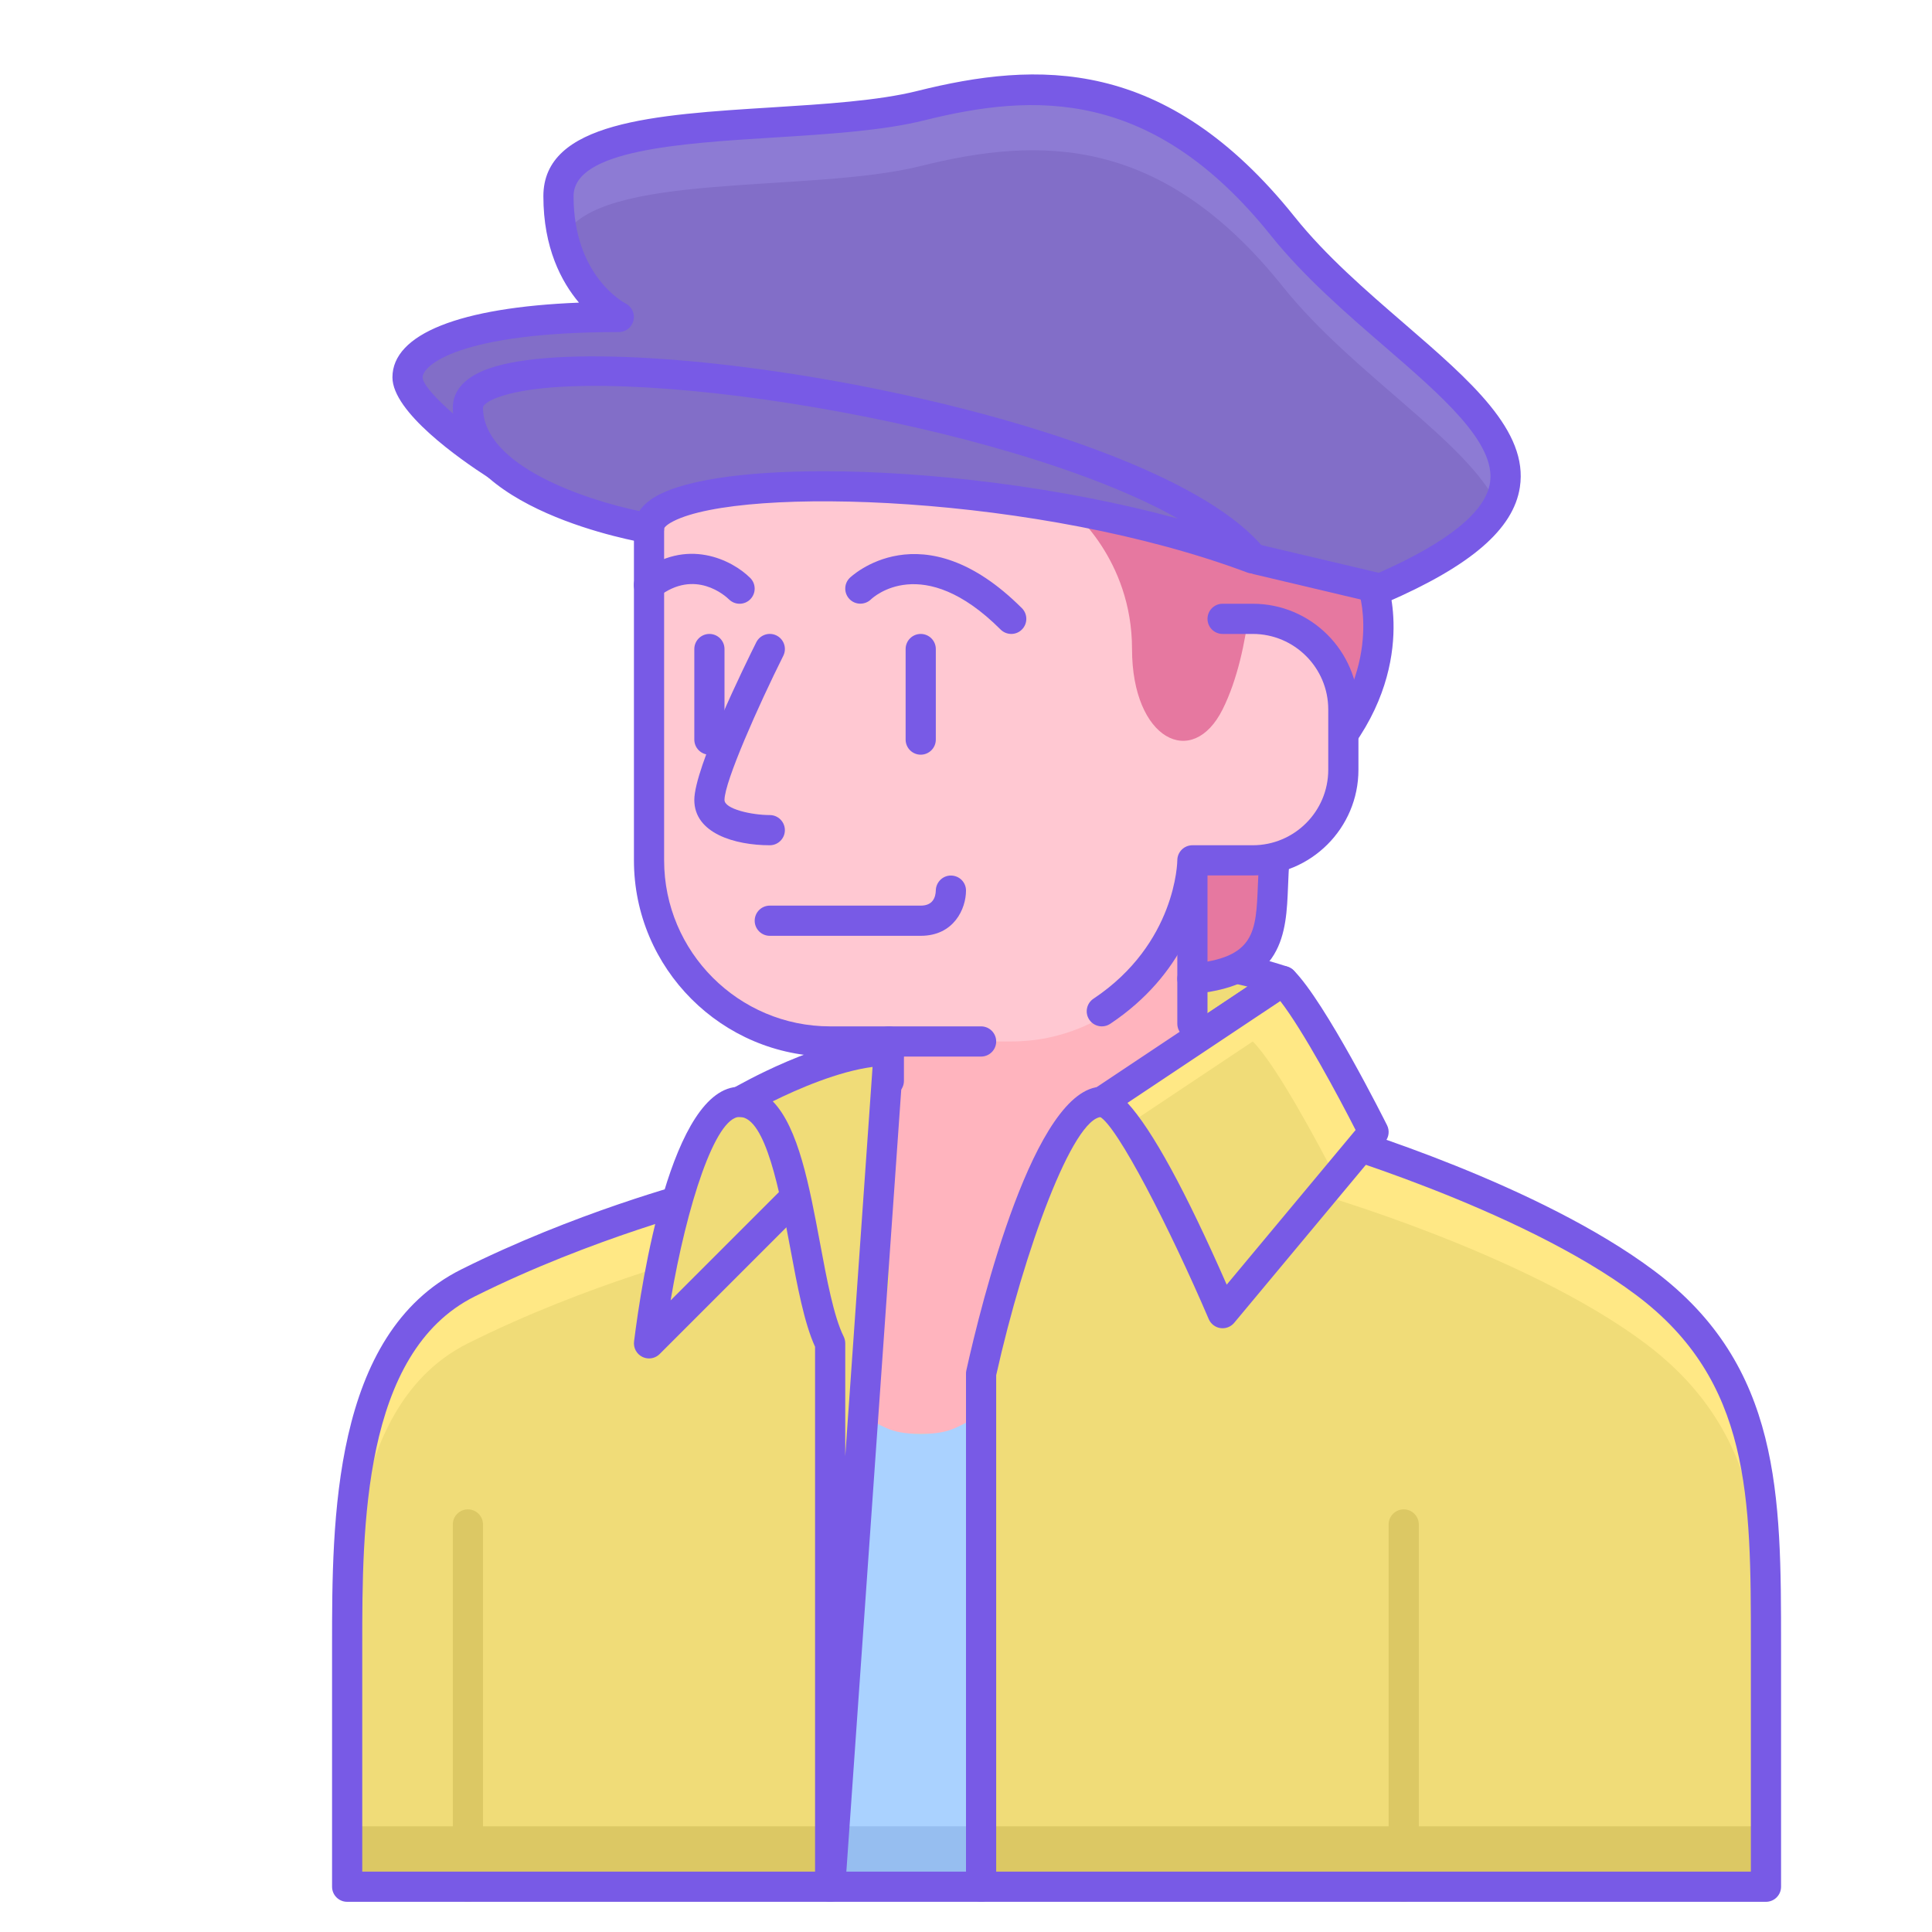 <svg enable-background="new 0 0 64 64" height="512" viewBox="0 0 64 64" width="512" xmlns="http://www.w3.org/2000/svg"><path d="m42.5 32.5c-3-1-7-1-7-1l1 5z" fill="#f0dc78"/><path d="m36.5 37c-.065 0-.13-.013-.191-.038-.154-.063-.266-.2-.299-.364l-1-5c-.029-.146.009-.299.104-.415.094-.116.236-.183.386-.183.167 0 4.116.012 7.158 1.025.181.061.312.219.337.408s-.06.377-.218.482l-6 4c-.083.057-.18.085-.277.085zm-.387-4.985.731 3.655 4.482-2.988c-1.988-.494-4.175-.629-5.213-.667z" fill="#785ae6"/><path d="m29.445 34.5v1.305l-5.945 3.695s-4 1-8 3-4 8-4 12 0 8 0 8h47s0-3 0-8 0-9-4-12-11-5-11-5l-5-3.588v-2.172z" fill="#f0dc78"/><path d="m15.5 44.5c4-2 8-3 8-3l5.945-3.695v-1.305l9.055-2.76v-2l-9.055 2.76v1.305l-5.945 3.695s-4 1-8 3-4 8-4 12v2c0-4 0-10 4-12z" fill="#ffe885"/><path d="m54.5 42.5c-4-3-11-5-11-5l-5-3.588v2l5 3.588s7 2 11 5 4 7 4 12c0-.626 0-1.29 0-2 0-5 0-9-4-12z" fill="#ffe885"/><path d="m29.445 32.5v10l-1 5h4l2.386-9.88 4.669-3.12v-5.76z" fill="#ffb4be"/><path d="m45.5 19.5s1 3-2 6 1 6.962-4 6.962v-14.43z" fill="#e678a0"/><path d="m39.5 32.924c-.256 0-.474-.195-.498-.455-.025-.274.178-.518.453-.543 2.119-.193 2.153-1.05 2.214-2.604.05-1.251.111-2.809 1.478-4.175 2.75-2.75 1.888-5.461 1.879-5.488-.087-.262.054-.545.316-.633.265-.088.545.056.632.316.045.135 1.062 3.33-2.121 6.512-1.089 1.09-1.138 2.318-1.185 3.507-.061 1.542-.13 3.289-3.123 3.562-.015 0-.03.001-.045.001z" fill="#785ae6"/><path d="m16.451 15.402s-2.951-1.902-2.951-2.902 2-2 7-2c0 0-2-1-2-4s8-2 12-3 8-1 12 4 12.445 8 3.222 12l-4.222-1z" fill="#826ec8"/><path d="m30.5 5.5c4-1 8-1 12 4 2.311 2.888 6.099 5.109 7.113 7.241 1.513-2.803-4.077-5.446-7.113-9.241-4-5-8-5-12-4s-12 0-12 3c0 .514.073.95.17 1.352 1.124-2.194 8.156-1.433 11.83-2.352z" fill="#8d7bd4"/><path d="m45.722 20c-.039 0-.077-.005-.115-.014l-4.222-1-24.996-3.089c-.075-.009-.146-.035-.209-.076-.956-.615-3.18-2.173-3.18-3.321 0-1.436 2.232-2.318 6.179-2.475-.583-.691-1.179-1.815-1.179-3.525 0-2.47 3.682-2.7 7.58-2.943 1.726-.108 3.51-.22 4.799-.542 3.971-.992 8.234-1.174 12.512 4.173 1.028 1.285 2.351 2.429 3.629 3.533 2.207 1.907 4.113 3.555 3.828 5.418-.212 1.389-1.619 2.603-4.427 3.82-.063.027-.131.041-.199.041zm-29.096-5.081 24.935 3.085 4.113.971c2.297-1.016 3.537-2.021 3.685-2.986.201-1.318-1.593-2.869-3.493-4.511-1.252-1.082-2.671-2.309-3.757-3.665-3.925-4.906-7.841-4.738-11.488-3.827-1.377.344-3.208.459-4.979.569-3.113.194-6.642.415-6.642 1.945 0 2.63 1.656 3.518 1.727 3.555.205.105.312.339.258.562-.055.225-.255.383-.485.383-5.306 0-6.5 1.111-6.5 1.5 0 .372 1.24 1.511 2.626 2.419z" fill="#785ae6"/><path d="m21.5 14.5v14c0 3.314 2.686 6 6 6h6c3.314 0 6-2.686 6-6h2c1.657 0 3-1.343 3-3v-2c0-1.657-1.343-3-3-3h-2l-5-6z" fill="#ffc8d2"/><path d="m35.459 16.879s2.041 1.621 2.041 4.621 2 4 3 2 1-5 1-5z" fill="#e678a0"/><g fill="#785ae6"><path d="m23.5 25c-.276 0-.5-.224-.5-.5v-3c0-.276.224-.5.5-.5s.5.224.5.5v3c0 .276-.224.5-.5.5z"/><path d="m33.5 21c-.128 0-.256-.049-.354-.146-2.588-2.586-4.228-1.063-4.296-.997-.198.189-.514.188-.706-.008-.192-.195-.192-.508.001-.702.023-.023 2.391-2.315 5.707 1 .195.195.195.512 0 .707-.096.097-.224.146-.352.146z"/><path d="m24.5 20c-.127 0-.254-.048-.352-.145-.111-.108-1.123-1.033-2.343-.083-.218.172-.532.13-.702-.086-.17-.218-.131-.531.086-.701 1.554-1.217 3.076-.426 3.664.161.195.195.195.512 0 .707-.097.098-.225.147-.353.147z"/><path d="m36.5 34c-.162 0-.32-.078-.417-.223-.153-.229-.091-.54.139-.693 2.746-1.83 2.778-4.557 2.778-4.584 0-.276.224-.5.5-.5h2c1.378 0 2.5-1.121 2.5-2.5v-2c0-1.379-1.122-2.5-2.5-2.5h-1c-.276 0-.5-.224-.5-.5s.224-.5.5-.5h1c1.93 0 3.5 1.57 3.5 3.5v2c0 1.93-1.57 3.5-3.5 3.5h-1.541c-.134.997-.71 3.269-3.182 4.916-.085.057-.181.084-.277.084z"/></g><path d="m41.5 18.5c-8-3-20-3-20-1 0 0-6-1-6-4s22 0 26 5z" fill="#826ec8"/><g fill="#785ae6"><path d="m41.5 19c-.059 0-.118-.011-.176-.032-6.87-2.575-16.715-2.882-19.021-1.7-.266.136-.303.233-.303.234 0 .147-.064.286-.176.381-.111.095-.256.137-.405.11-.263-.044-6.419-1.108-6.419-4.493 0-.398.208-.946 1.196-1.293 4.399-1.538 22.134 1.53 25.694 5.98.141.176.146.424.014.606-.095.133-.247.207-.404.207zm-14.218-3.39c3.488 0 7.906.524 11.743 1.572-5.698-3.225-18.956-5.275-22.499-4.031-.361.127-.526.27-.526.349 0 1.945 3.426 3.063 5.177 3.43.087-.13.214-.264.396-.39.895-.62 3.027-.93 5.709-.93z"/><path d="m32.5 35h-5c-3.584 0-6.5-2.916-6.5-6.5v-11c0-.276.224-.5.5-.5s.5.224.5.5v11c0 3.032 2.467 5.5 5.5 5.5h5c.276 0 .5.224.5.5s-.224.5-.5.5z"/><path d="m30.5 31h-5c-.276 0-.5-.224-.5-.5s.224-.5.5-.5h5c.403 0 .494-.275.5-.506.007-.271.229-.491.5-.491.002 0 .004 0 .006.001.274.003.494.223.494.496 0 .603-.399 1.5-1.5 1.5z"/><path d="m25.5 28c-1.153 0-2.5-.393-2.5-1.5 0-1.064 1.71-4.538 2.053-5.224.124-.246.423-.348.671-.224.247.124.347.424.224.671-.809 1.618-1.948 4.169-1.948 4.777 0 .301.903.5 1.5.5.276 0 .5.224.5.5s-.224.5-.5.5z"/><path d="m30.5 25c-.276 0-.5-.224-.5-.5v-3c0-.276.224-.5.5-.5s.5.224.5.5v3c0 .276-.224.5-.5.5z"/></g><path d="m11.5 62.5h47s0-.708 0-2h-47z" fill="#dcc864"/><path d="m30.5 47.5c-1.122 0-1.231-.313-2-.59l-1 15.59h5v-14-1.59c-.769.277-.878.59-2 .59z" fill="#aad2ff"/><path d="m27.628 60.5-.128 2h5v-2z" fill="#96bef0"/><path d="m46.5 63c-.276 0-.5-.224-.5-.5v-12c0-.276.224-.5.5-.5s.5.224.5.5v12c0 .276-.224.5-.5.5z" fill="#dcc864"/><path d="m15.5 63c-.276 0-.5-.224-.5-.5v-12c0-.276.224-.5.5-.5s.5.224.5.5v12c0 .276-.224.5-.5.5z" fill="#dcc864"/><path d="m58.5 63h-47c-.276 0-.5-.224-.5-.5v-8c0-4.105 0-10.309 4.276-12.447 3.747-1.873 7.433-2.865 8.025-3.019l5.643-3.507v-1.027c0-.276.224-.5.5-.5s.5.224.5.5v1.306c0 .173-.089.333-.236.425l-5.944 3.694c-.044.027-.092.048-.143.061-.04.01-3.997 1.012-7.898 2.962-3.723 1.861-3.723 7.693-3.723 11.552v7.5h46v-7.5c0-4.889 0-8.75-3.8-11.6-3.879-2.909-10.769-4.899-10.837-4.92-.073-.021-.14-.058-.197-.108l-4-3.588c-.105-.095-.166-.23-.166-.372v-5.172c0-.276.224-.5.5-.5s.5.224.5.5v4.948l3.749 3.363c.949.279 7.253 2.2 11.051 5.048 4.2 3.151 4.2 7.437 4.2 12.401v8c0 .276-.224.5-.5.5z" fill="#785ae6"/><path d="m36.5 36.5c1 0 4 7 4 7l5-6s-2-4-3-5z" fill="#f0dc78"/><path d="m37.331 37.279 4.169-2.779c.784.784 2.179 3.406 2.747 4.504l1.253-1.504s-2-4-3-5l-6 4c.206 0 .499.307.831.779z" fill="#ffe885"/><path d="m40.5 44c-.024 0-.048-.002-.072-.005-.172-.025-.319-.139-.387-.298-1.289-3.008-3.041-6.429-3.623-6.712-.22 0-.374-.137-.437-.348-.064-.211.059-.432.242-.554l6-4c.197-.133.462-.106.631.062 1.045 1.045 3.011 4.964 3.094 5.13.089.178.064.392-.063.544l-5 6c-.096.116-.238.181-.385.181zm-3.151-7.465c.821.896 1.921 2.909 3.287 6.021l4.27-5.123c-.571-1.119-1.741-3.299-2.495-4.272z" fill="#785ae6"/><path d="m32.5 63c-.276 0-.5-.224-.5-.5v-17c0-.036.004-.073.012-.108.489-2.204 2.26-9.392 4.488-9.392.276 0 .5.224.5.5s-.224.5-.5.5c-.952 0-2.574 4.413-3.5 8.555v16.945c0 .276-.224.5-.5.5z" fill="#785ae6"/><path d="m24.5 36.5c-2 0-3 8-3 8l6-6s-1-2-3-2z" fill="#f0dc78"/><path d="m21.5 45c-.075 0-.15-.017-.22-.051-.192-.094-.303-.299-.276-.512.247-1.978 1.231-8.437 3.496-8.437 2.283 0 3.401 2.184 3.447 2.276.096.192.059.425-.094.577l-6 6c-.095.096-.224.147-.353.147zm3-8c-.806 0-1.749 2.925-2.285 6.077l4.653-4.652c-.34-.494-1.144-1.425-2.368-1.425z" fill="#785ae6"/><path d="m27.5 62.5v-18c-1-2-1-8-3-8 0 0 2.889-1.695 4.945-1.695z" fill="#f0dc78"/><path d="m27.5 63c-.006 0-.012 0-.018 0-.269-.01-.482-.23-.482-.5v-17.887c-.359-.786-.583-1.988-.82-3.259-.344-1.837-.813-4.354-1.68-4.354-.226 0-.423-.151-.482-.369s.035-.448.229-.562c.123-.071 3.031-1.763 5.197-1.763.139 0 .271.058.366.159s.143.237.133.376l-1.944 27.694c-.019.263-.237.465-.499.465zm-1.901-26.517c.853.875 1.212 2.806 1.564 4.688.225 1.204.457 2.449.785 3.104.034.071.052.148.052.225v3.739l.905-12.896c-1.146.152-2.468.726-3.306 1.14z" fill="#785ae6"/></svg>